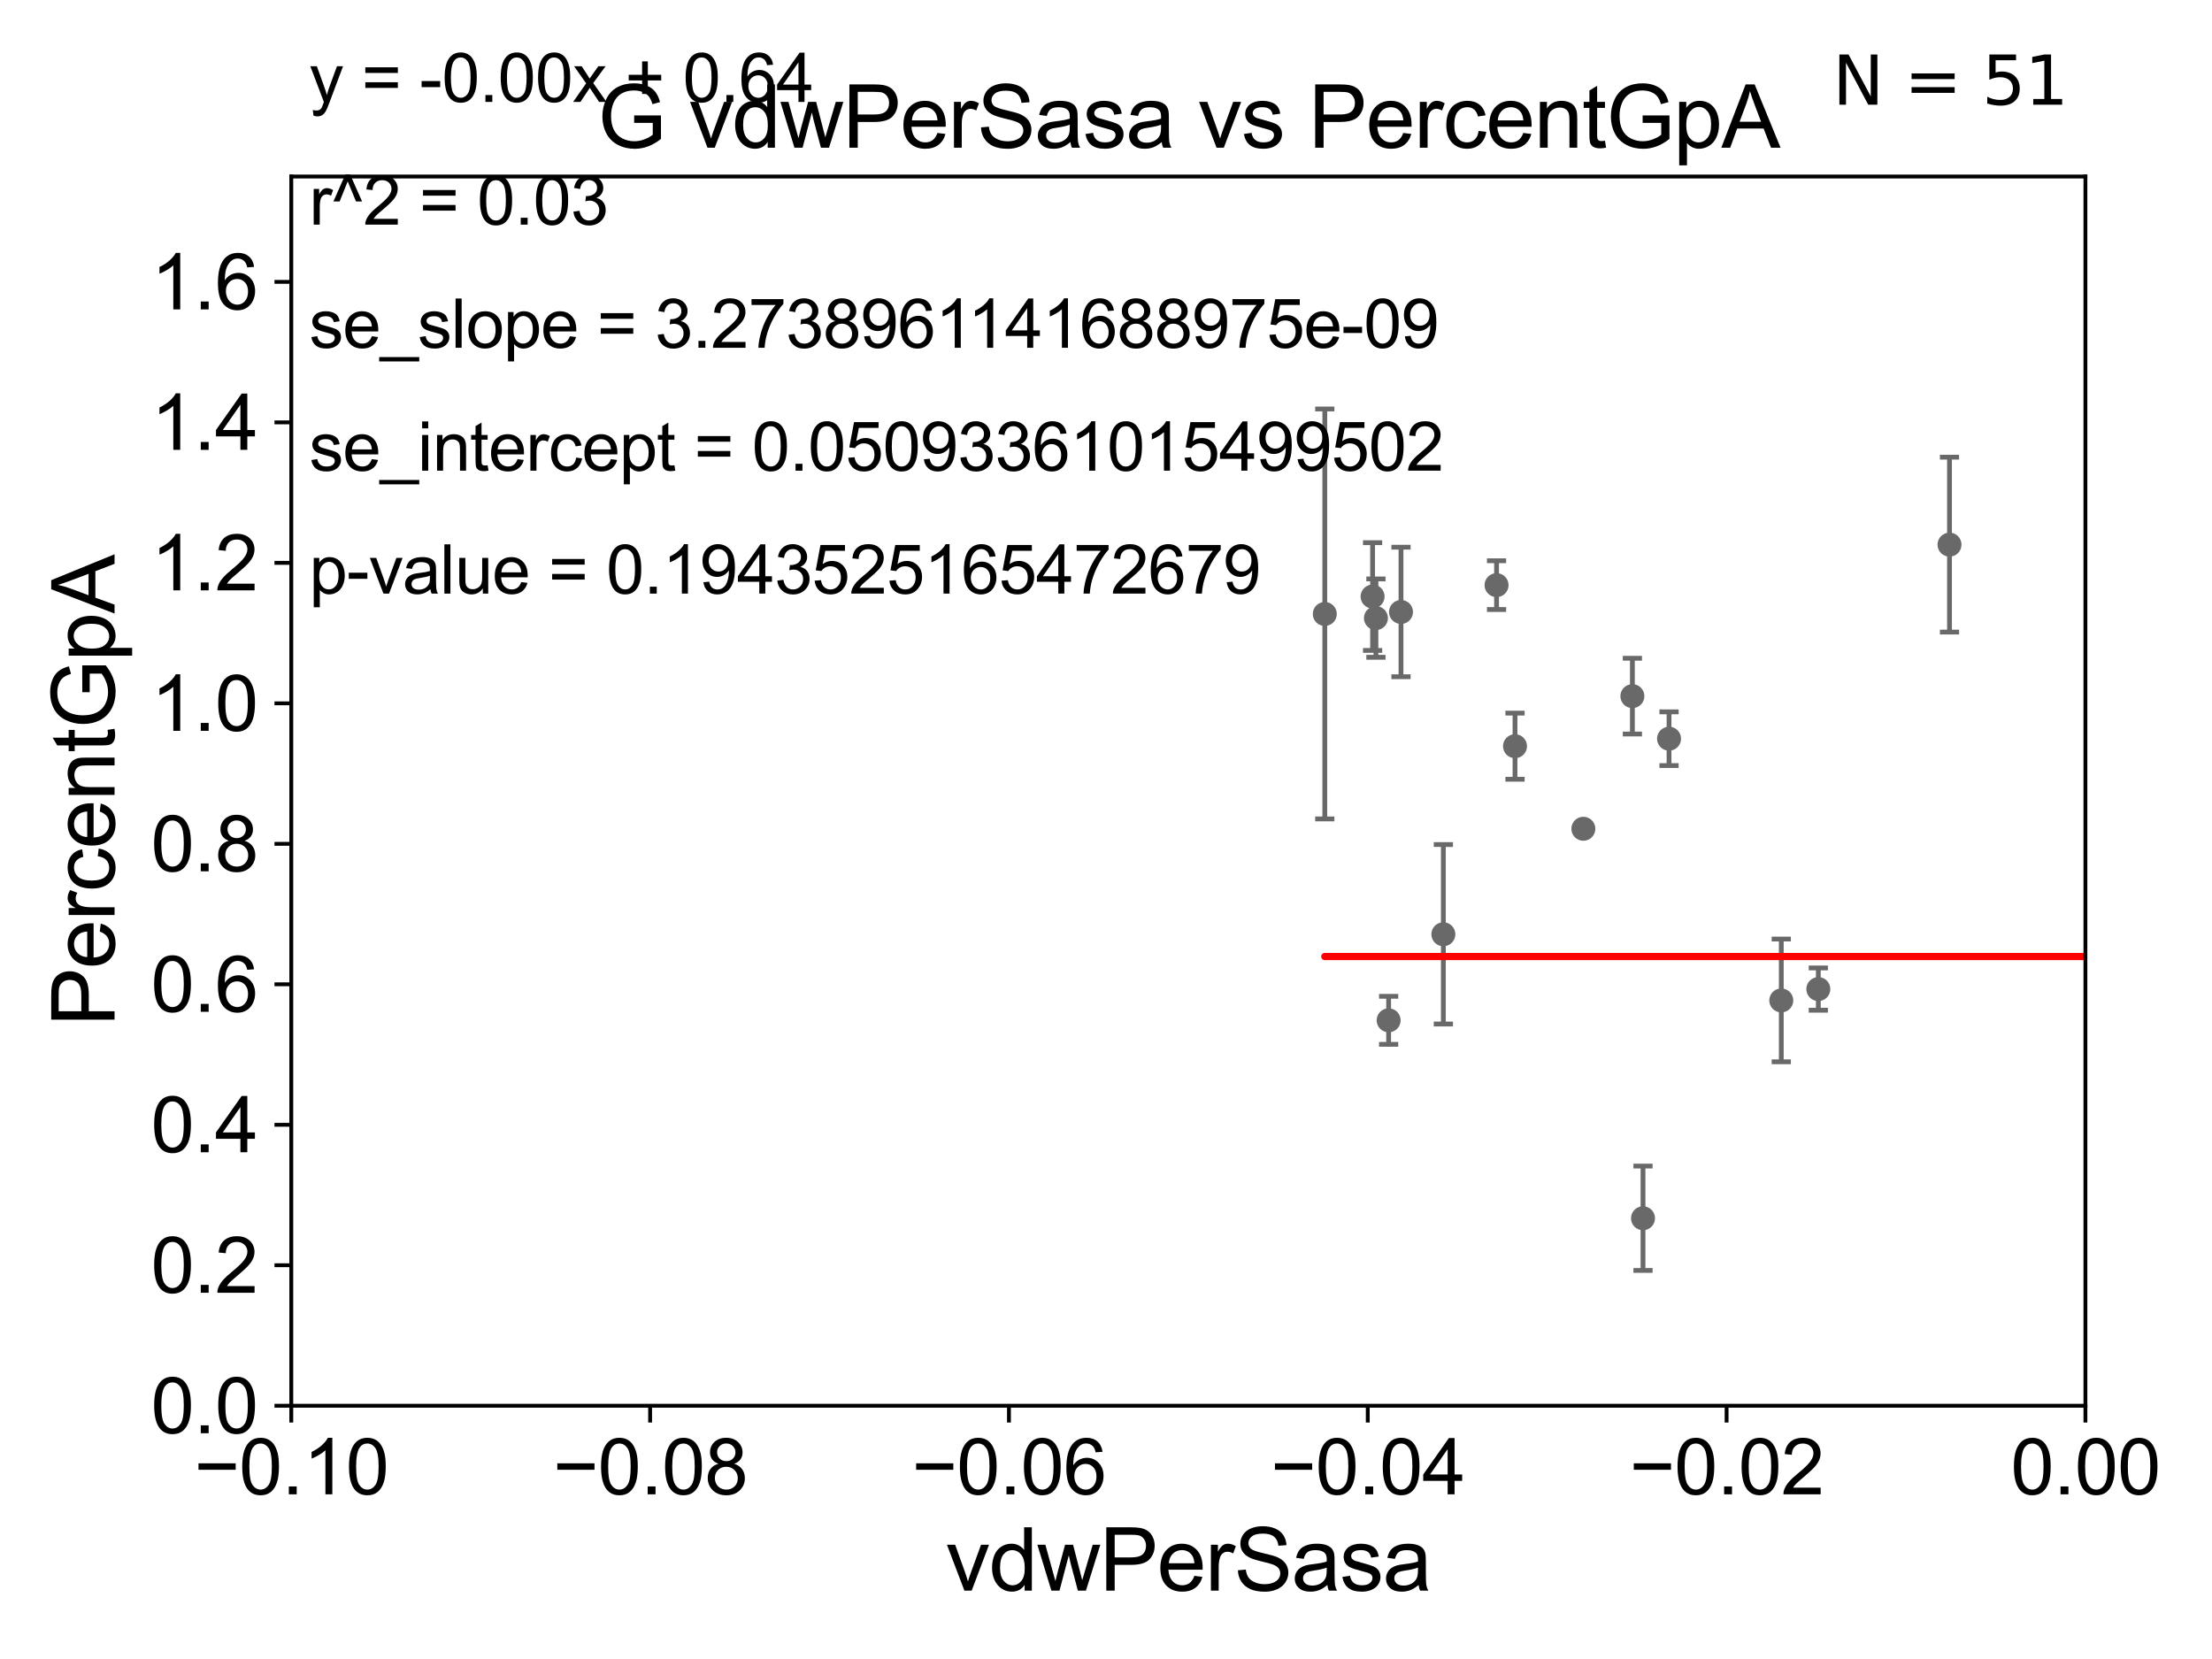 <?xml version="1.0" encoding="utf-8" standalone="no"?>
<!DOCTYPE svg PUBLIC "-//W3C//DTD SVG 1.1//EN"
  "http://www.w3.org/Graphics/SVG/1.1/DTD/svg11.dtd">
<svg xmlns:xlink="http://www.w3.org/1999/xlink" width="460.8pt" height="345.6pt" viewBox="0 0 460.8 345.6" xmlns="http://www.w3.org/2000/svg" version="1.1">
 <defs>
  <style type="text/css">*{stroke-linejoin: round; stroke-linecap: butt}</style>
 </defs>
 <g id="figure_1">
  <g id="patch_1">
   <path d="M 0 345.6 
L 460.8 345.6 
L 460.8 0 
L 0 0 
z
" style="fill: #ffffff"/>
  </g>
  <g id="axes_1">
   <g id="patch_2">
    <path d="M 60.68 292.84 
L 434.43 292.84 
L 434.43 36.775 
L 60.68 36.775 
z
" style="fill: #ffffff"/>
   </g>
   <g id="PathCollection_1">
    <defs>
     <path id="mdb8aad983a" d="M 0 1.118 
C 0.297 1.118 0.581 1 0.791 0.791 
C 1 0.581 1.118 0.297 1.118 0 
C 1.118 -0.297 1 -0.581 0.791 -0.791 
C 0.581 -1 0.297 -1.118 0 -1.118 
C -0.297 -1.118 -0.581 -1 -0.791 -0.791 
C -1 -0.581 -1.118 -0.297 -1.118 0 
C -1.118 0.297 -1 0.581 -0.791 0.791 
C -0.581 1 -0.297 1.118 0 1.118 
z
" style="stroke: #696969"/>
    </defs>
    <g clip-path="url(#pc92c84ec6f)">
     <use xlink:href="#mdb8aad983a" x="2450.241" y="160.814" style="fill: #696969; stroke: #696969"/>
     <use xlink:href="#mdb8aad983a" x="593.717" y="191.082" style="fill: #696969; stroke: #696969"/>
     <use xlink:href="#mdb8aad983a" x="554.219" y="258.495" style="fill: #696969; stroke: #696969"/>
     <use xlink:href="#mdb8aad983a" x="821.899" y="246.482" style="fill: #696969; stroke: #696969"/>
     <use xlink:href="#mdb8aad983a" x="623.373" y="264.219" style="fill: #696969; stroke: #696969"/>
     <use xlink:href="#mdb8aad983a" x="6394.505" y="255.418" style="fill: #696969; stroke: #696969"/>
     <use xlink:href="#mdb8aad983a" x="2381.705" y="267.466" style="fill: #696969; stroke: #696969"/>
     <use xlink:href="#mdb8aad983a" x="5973.367" y="258.335" style="fill: #696969; stroke: #696969"/>
     <use xlink:href="#mdb8aad983a" x="315.605" y="155.446" style="fill: #696969; stroke: #696969"/>
     <use xlink:href="#mdb8aad983a" x="639.474" y="270.034" style="fill: #696969; stroke: #696969"/>
     <use xlink:href="#mdb8aad983a" x="8390.07" y="264.146" style="fill: #696969; stroke: #696969"/>
     <use xlink:href="#mdb8aad983a" x="286.632" y="128.76" style="fill: #696969; stroke: #696969"/>
     <use xlink:href="#mdb8aad983a" x="378.79" y="206.043" style="fill: #696969; stroke: #696969"/>
     <use xlink:href="#mdb8aad983a" x="542.85" y="163.969" style="fill: #696969; stroke: #696969"/>
     <use xlink:href="#mdb8aad983a" x="342.269" y="253.784" style="fill: #696969; stroke: #696969"/>
     <use xlink:href="#mdb8aad983a" x="972.966" y="271.795" style="fill: #696969; stroke: #696969"/>
     <use xlink:href="#mdb8aad983a" x="33178.6" y="271.646" style="fill: #696969; stroke: #696969"/>
     <use xlink:href="#mdb8aad983a" x="33178.6" y="250.623" style="fill: #696969; stroke: #696969"/>
     <use xlink:href="#mdb8aad983a" x="1037.906" y="250.581" style="fill: #696969; stroke: #696969"/>
     <use xlink:href="#mdb8aad983a" x="859.873" y="239.809" style="fill: #696969; stroke: #696969"/>
     <use xlink:href="#mdb8aad983a" x="33178.6" y="239.809" style="fill: #696969; stroke: #696969"/>
     <use xlink:href="#mdb8aad983a" x="33178.6" y="186.22" style="fill: #696969; stroke: #696969"/>
     <use xlink:href="#mdb8aad983a" x="18799.736" y="180.884" style="fill: #696969; stroke: #696969"/>
     <use xlink:href="#mdb8aad983a" x="2559.594" y="243.637" style="fill: #696969; stroke: #696969"/>
     <use xlink:href="#mdb8aad983a" x="1493.476" y="143.356" style="fill: #696969; stroke: #696969"/>
     <use xlink:href="#mdb8aad983a" x="406.117" y="113.457" style="fill: #696969; stroke: #696969"/>
     <use xlink:href="#mdb8aad983a" x="488.113" y="150.001" style="fill: #696969; stroke: #696969"/>
     <use xlink:href="#mdb8aad983a" x="33178.6" y="150.025" style="fill: #696969; stroke: #696969"/>
     <use xlink:href="#mdb8aad983a" x="33178.6" y="170.965" style="fill: #696969; stroke: #696969"/>
     <use xlink:href="#mdb8aad983a" x="914.784" y="170.955" style="fill: #696969; stroke: #696969"/>
     <use xlink:href="#mdb8aad983a" x="371.073" y="208.407" style="fill: #696969; stroke: #696969"/>
     <use xlink:href="#mdb8aad983a" x="340.057" y="145.017" style="fill: #696969; stroke: #696969"/>
     <use xlink:href="#mdb8aad983a" x="21879.995" y="170.644" style="fill: #696969; stroke: #696969"/>
     <use xlink:href="#mdb8aad983a" x="289.279" y="212.55" style="fill: #696969; stroke: #696969"/>
     <use xlink:href="#mdb8aad983a" x="3380.517" y="132.439" style="fill: #696969; stroke: #696969"/>
     <use xlink:href="#mdb8aad983a" x="701.884" y="177.251" style="fill: #696969; stroke: #696969"/>
     <use xlink:href="#mdb8aad983a" x="1999.325" y="151.474" style="fill: #696969; stroke: #696969"/>
     <use xlink:href="#mdb8aad983a" x="329.841" y="172.647" style="fill: #696969; stroke: #696969"/>
     <use xlink:href="#mdb8aad983a" x="311.76" y="121.894" style="fill: #696969; stroke: #696969"/>
     <use xlink:href="#mdb8aad983a" x="33178.6" y="132.554" style="fill: #696969; stroke: #696969"/>
     <use xlink:href="#mdb8aad983a" x="33178.6" y="166.21" style="fill: #696969; stroke: #696969"/>
     <use xlink:href="#mdb8aad983a" x="9557.26" y="166.416" style="fill: #696969; stroke: #696969"/>
     <use xlink:href="#mdb8aad983a" x="347.691" y="153.884" style="fill: #696969; stroke: #696969"/>
     <use xlink:href="#mdb8aad983a" x="285.937" y="124.27" style="fill: #696969; stroke: #696969"/>
     <use xlink:href="#mdb8aad983a" x="275.978" y="127.898" style="fill: #696969; stroke: #696969"/>
     <use xlink:href="#mdb8aad983a" x="460.705" y="133.988" style="fill: #696969; stroke: #696969"/>
     <use xlink:href="#mdb8aad983a" x="300.678" y="194.625" style="fill: #696969; stroke: #696969"/>
     <use xlink:href="#mdb8aad983a" x="9239.172" y="188.992" style="fill: #696969; stroke: #696969"/>
     <use xlink:href="#mdb8aad983a" x="291.855" y="127.485" style="fill: #696969; stroke: #696969"/>
     <use xlink:href="#mdb8aad983a" x="11778.153" y="248.006" style="fill: #696969; stroke: #696969"/>
    </g>
   </g>
   <g id="matplotlib.axis_1">
    <g id="xtick_1">
     <g id="line2d_1">
      <defs>
       <path id="m559695722c" d="M 0 0 
L 0 3.5 
" style="stroke: #000000; stroke-width: 0.8"/>
      </defs>
      <g>
       <use xlink:href="#m559695722c" x="60.68" y="292.84" style="stroke: #000000; stroke-width: 0.8"/>
      </g>
     </g>
     <g id="text_1">
      <!-- −0.10 -->
      <g transform="translate(40.439 311.293)scale(0.16 -0.16)">
       <defs>
        <path id="ArialMT-2212" d="M 3381 1997 
L 356 1997 
L 356 2522 
L 3381 2522 
L 3381 1997 
z
" transform="scale(0.016)"/>
        <path id="ArialMT-30" d="M 266 2259 
Q 266 3072 433 3567 
Q 600 4063 929 4331 
Q 1259 4600 1759 4600 
Q 2128 4600 2406 4451 
Q 2684 4303 2865 4023 
Q 3047 3744 3150 3342 
Q 3253 2941 3253 2259 
Q 3253 1453 3087 958 
Q 2922 463 2592 192 
Q 2263 -78 1759 -78 
Q 1097 -78 719 397 
Q 266 969 266 2259 
z
M 844 2259 
Q 844 1131 1108 757 
Q 1372 384 1759 384 
Q 2147 384 2411 759 
Q 2675 1134 2675 2259 
Q 2675 3391 2411 3762 
Q 2147 4134 1753 4134 
Q 1366 4134 1134 3806 
Q 844 3388 844 2259 
z
" transform="scale(0.016)"/>
        <path id="ArialMT-2e" d="M 581 0 
L 581 641 
L 1222 641 
L 1222 0 
L 581 0 
z
" transform="scale(0.016)"/>
        <path id="ArialMT-31" d="M 2384 0 
L 1822 0 
L 1822 3584 
Q 1619 3391 1289 3197 
Q 959 3003 697 2906 
L 697 3450 
Q 1169 3672 1522 3987 
Q 1875 4303 2022 4600 
L 2384 4600 
L 2384 0 
z
" transform="scale(0.016)"/>
       </defs>
       <use xlink:href="#ArialMT-2212"/>
       <use xlink:href="#ArialMT-30" x="58.398"/>
       <use xlink:href="#ArialMT-2e" x="114.014"/>
       <use xlink:href="#ArialMT-31" x="141.797"/>
       <use xlink:href="#ArialMT-30" x="197.412"/>
      </g>
     </g>
    </g>
    <g id="xtick_2">
     <g id="line2d_2">
      <g>
       <use xlink:href="#m559695722c" x="135.43" y="292.84" style="stroke: #000000; stroke-width: 0.8"/>
      </g>
     </g>
     <g id="text_2">
      <!-- −0.08 -->
      <g transform="translate(115.189 311.293)scale(0.16 -0.16)">
       <defs>
        <path id="ArialMT-38" d="M 1131 2484 
Q 781 2613 612 2850 
Q 444 3088 444 3419 
Q 444 3919 803 4259 
Q 1163 4600 1759 4600 
Q 2359 4600 2725 4251 
Q 3091 3903 3091 3403 
Q 3091 3084 2923 2848 
Q 2756 2613 2416 2484 
Q 2838 2347 3058 2040 
Q 3278 1734 3278 1309 
Q 3278 722 2862 322 
Q 2447 -78 1769 -78 
Q 1091 -78 675 323 
Q 259 725 259 1325 
Q 259 1772 486 2073 
Q 713 2375 1131 2484 
z
M 1019 3438 
Q 1019 3113 1228 2906 
Q 1438 2700 1772 2700 
Q 2097 2700 2305 2904 
Q 2513 3109 2513 3406 
Q 2513 3716 2298 3927 
Q 2084 4138 1766 4138 
Q 1444 4138 1231 3931 
Q 1019 3725 1019 3438 
z
M 838 1322 
Q 838 1081 952 856 
Q 1066 631 1291 507 
Q 1516 384 1775 384 
Q 2178 384 2440 643 
Q 2703 903 2703 1303 
Q 2703 1709 2433 1975 
Q 2163 2241 1756 2241 
Q 1359 2241 1098 1978 
Q 838 1716 838 1322 
z
" transform="scale(0.016)"/>
       </defs>
       <use xlink:href="#ArialMT-2212"/>
       <use xlink:href="#ArialMT-30" x="58.398"/>
       <use xlink:href="#ArialMT-2e" x="114.014"/>
       <use xlink:href="#ArialMT-30" x="141.797"/>
       <use xlink:href="#ArialMT-38" x="197.412"/>
      </g>
     </g>
    </g>
    <g id="xtick_3">
     <g id="line2d_3">
      <g>
       <use xlink:href="#m559695722c" x="210.18" y="292.84" style="stroke: #000000; stroke-width: 0.8"/>
      </g>
     </g>
     <g id="text_3">
      <!-- −0.06 -->
      <g transform="translate(189.939 311.293)scale(0.16 -0.16)">
       <defs>
        <path id="ArialMT-36" d="M 3184 3459 
L 2625 3416 
Q 2550 3747 2413 3897 
Q 2184 4138 1850 4138 
Q 1581 4138 1378 3988 
Q 1113 3794 959 3422 
Q 806 3050 800 2363 
Q 1003 2672 1297 2822 
Q 1591 2972 1913 2972 
Q 2475 2972 2870 2558 
Q 3266 2144 3266 1488 
Q 3266 1056 3080 686 
Q 2894 316 2569 119 
Q 2244 -78 1831 -78 
Q 1128 -78 684 439 
Q 241 956 241 2144 
Q 241 3472 731 4075 
Q 1159 4600 1884 4600 
Q 2425 4600 2770 4297 
Q 3116 3994 3184 3459 
z
M 888 1484 
Q 888 1194 1011 928 
Q 1134 663 1356 523 
Q 1578 384 1822 384 
Q 2178 384 2434 671 
Q 2691 959 2691 1453 
Q 2691 1928 2437 2201 
Q 2184 2475 1800 2475 
Q 1419 2475 1153 2201 
Q 888 1928 888 1484 
z
" transform="scale(0.016)"/>
       </defs>
       <use xlink:href="#ArialMT-2212"/>
       <use xlink:href="#ArialMT-30" x="58.398"/>
       <use xlink:href="#ArialMT-2e" x="114.014"/>
       <use xlink:href="#ArialMT-30" x="141.797"/>
       <use xlink:href="#ArialMT-36" x="197.412"/>
      </g>
     </g>
    </g>
    <g id="xtick_4">
     <g id="line2d_4">
      <g>
       <use xlink:href="#m559695722c" x="284.93" y="292.84" style="stroke: #000000; stroke-width: 0.8"/>
      </g>
     </g>
     <g id="text_4">
      <!-- −0.04 -->
      <g transform="translate(264.689 311.293)scale(0.16 -0.16)">
       <defs>
        <path id="ArialMT-34" d="M 2069 0 
L 2069 1097 
L 81 1097 
L 81 1613 
L 2172 4581 
L 2631 4581 
L 2631 1613 
L 3250 1613 
L 3250 1097 
L 2631 1097 
L 2631 0 
L 2069 0 
z
M 2069 1613 
L 2069 3678 
L 634 1613 
L 2069 1613 
z
" transform="scale(0.016)"/>
       </defs>
       <use xlink:href="#ArialMT-2212"/>
       <use xlink:href="#ArialMT-30" x="58.398"/>
       <use xlink:href="#ArialMT-2e" x="114.014"/>
       <use xlink:href="#ArialMT-30" x="141.797"/>
       <use xlink:href="#ArialMT-34" x="197.412"/>
      </g>
     </g>
    </g>
    <g id="xtick_5">
     <g id="line2d_5">
      <g>
       <use xlink:href="#m559695722c" x="359.68" y="292.84" style="stroke: #000000; stroke-width: 0.8"/>
      </g>
     </g>
     <g id="text_5">
      <!-- −0.02 -->
      <g transform="translate(339.439 311.293)scale(0.16 -0.16)">
       <defs>
        <path id="ArialMT-32" d="M 3222 541 
L 3222 0 
L 194 0 
Q 188 203 259 391 
Q 375 700 629 1000 
Q 884 1300 1366 1694 
Q 2113 2306 2375 2664 
Q 2638 3022 2638 3341 
Q 2638 3675 2398 3904 
Q 2159 4134 1775 4134 
Q 1369 4134 1125 3890 
Q 881 3647 878 3216 
L 300 3275 
Q 359 3922 746 4261 
Q 1134 4600 1788 4600 
Q 2447 4600 2831 4234 
Q 3216 3869 3216 3328 
Q 3216 3053 3103 2787 
Q 2991 2522 2730 2228 
Q 2469 1934 1863 1422 
Q 1356 997 1212 845 
Q 1069 694 975 541 
L 3222 541 
z
" transform="scale(0.016)"/>
       </defs>
       <use xlink:href="#ArialMT-2212"/>
       <use xlink:href="#ArialMT-30" x="58.398"/>
       <use xlink:href="#ArialMT-2e" x="114.014"/>
       <use xlink:href="#ArialMT-30" x="141.797"/>
       <use xlink:href="#ArialMT-32" x="197.412"/>
      </g>
     </g>
    </g>
    <g id="xtick_6">
     <g id="line2d_6">
      <g>
       <use xlink:href="#m559695722c" x="434.43" y="292.84" style="stroke: #000000; stroke-width: 0.8"/>
      </g>
     </g>
     <g id="text_6">
      <!-- 0.00 -->
      <g transform="translate(418.861 311.293)scale(0.16 -0.16)">
       <use xlink:href="#ArialMT-30"/>
       <use xlink:href="#ArialMT-2e" x="55.615"/>
       <use xlink:href="#ArialMT-30" x="83.398"/>
       <use xlink:href="#ArialMT-30" x="139.014"/>
      </g>
     </g>
    </g>
    <g id="text_7">
     <!-- vdwPerSasa -->
     <g transform="translate(197.033 331.357)scale(0.18 -0.18)">
      <defs>
       <path id="ArialMT-76" d="M 1344 0 
L 81 3319 
L 675 3319 
L 1388 1331 
Q 1503 1009 1600 663 
Q 1675 925 1809 1294 
L 2547 3319 
L 3125 3319 
L 1869 0 
L 1344 0 
z
" transform="scale(0.016)"/>
       <path id="ArialMT-64" d="M 2575 0 
L 2575 419 
Q 2259 -75 1647 -75 
Q 1250 -75 917 144 
Q 584 363 401 755 
Q 219 1147 219 1656 
Q 219 2153 384 2558 
Q 550 2963 881 3178 
Q 1213 3394 1622 3394 
Q 1922 3394 2156 3267 
Q 2391 3141 2538 2938 
L 2538 4581 
L 3097 4581 
L 3097 0 
L 2575 0 
z
M 797 1656 
Q 797 1019 1065 703 
Q 1334 388 1700 388 
Q 2069 388 2326 689 
Q 2584 991 2584 1609 
Q 2584 2291 2321 2609 
Q 2059 2928 1675 2928 
Q 1300 2928 1048 2622 
Q 797 2316 797 1656 
z
" transform="scale(0.016)"/>
       <path id="ArialMT-77" d="M 1034 0 
L 19 3319 
L 600 3319 
L 1128 1403 
L 1325 691 
Q 1338 744 1497 1375 
L 2025 3319 
L 2603 3319 
L 3100 1394 
L 3266 759 
L 3456 1400 
L 4025 3319 
L 4572 3319 
L 3534 0 
L 2950 0 
L 2422 1988 
L 2294 2553 
L 1622 0 
L 1034 0 
z
" transform="scale(0.016)"/>
       <path id="ArialMT-50" d="M 494 0 
L 494 4581 
L 2222 4581 
Q 2678 4581 2919 4538 
Q 3256 4481 3484 4323 
Q 3713 4166 3852 3881 
Q 3991 3597 3991 3256 
Q 3991 2672 3619 2267 
Q 3247 1863 2275 1863 
L 1100 1863 
L 1100 0 
L 494 0 
z
M 1100 2403 
L 2284 2403 
Q 2872 2403 3119 2622 
Q 3366 2841 3366 3238 
Q 3366 3525 3220 3729 
Q 3075 3934 2838 4000 
Q 2684 4041 2272 4041 
L 1100 4041 
L 1100 2403 
z
" transform="scale(0.016)"/>
       <path id="ArialMT-65" d="M 2694 1069 
L 3275 997 
Q 3138 488 2766 206 
Q 2394 -75 1816 -75 
Q 1088 -75 661 373 
Q 234 822 234 1631 
Q 234 2469 665 2931 
Q 1097 3394 1784 3394 
Q 2450 3394 2872 2941 
Q 3294 2488 3294 1666 
Q 3294 1616 3291 1516 
L 816 1516 
Q 847 969 1125 678 
Q 1403 388 1819 388 
Q 2128 388 2347 550 
Q 2566 713 2694 1069 
z
M 847 1978 
L 2700 1978 
Q 2663 2397 2488 2606 
Q 2219 2931 1791 2931 
Q 1403 2931 1139 2672 
Q 875 2413 847 1978 
z
" transform="scale(0.016)"/>
       <path id="ArialMT-72" d="M 416 0 
L 416 3319 
L 922 3319 
L 922 2816 
Q 1116 3169 1280 3281 
Q 1444 3394 1641 3394 
Q 1925 3394 2219 3213 
L 2025 2691 
Q 1819 2813 1613 2813 
Q 1428 2813 1281 2702 
Q 1134 2591 1072 2394 
Q 978 2094 978 1738 
L 978 0 
L 416 0 
z
" transform="scale(0.016)"/>
       <path id="ArialMT-53" d="M 288 1472 
L 859 1522 
Q 900 1178 1048 958 
Q 1197 738 1509 602 
Q 1822 466 2213 466 
Q 2559 466 2825 569 
Q 3091 672 3220 851 
Q 3350 1031 3350 1244 
Q 3350 1459 3225 1620 
Q 3100 1781 2813 1891 
Q 2628 1963 1997 2114 
Q 1366 2266 1113 2400 
Q 784 2572 623 2826 
Q 463 3081 463 3397 
Q 463 3744 659 4045 
Q 856 4347 1234 4503 
Q 1613 4659 2075 4659 
Q 2584 4659 2973 4495 
Q 3363 4331 3572 4012 
Q 3781 3694 3797 3291 
L 3216 3247 
Q 3169 3681 2898 3903 
Q 2628 4125 2100 4125 
Q 1550 4125 1298 3923 
Q 1047 3722 1047 3438 
Q 1047 3191 1225 3031 
Q 1400 2872 2139 2705 
Q 2878 2538 3153 2413 
Q 3553 2228 3743 1945 
Q 3934 1663 3934 1294 
Q 3934 928 3725 604 
Q 3516 281 3123 101 
Q 2731 -78 2241 -78 
Q 1619 -78 1198 103 
Q 778 284 539 648 
Q 300 1013 288 1472 
z
" transform="scale(0.016)"/>
       <path id="ArialMT-61" d="M 2588 409 
Q 2275 144 1986 34 
Q 1697 -75 1366 -75 
Q 819 -75 525 192 
Q 231 459 231 875 
Q 231 1119 342 1320 
Q 453 1522 633 1644 
Q 813 1766 1038 1828 
Q 1203 1872 1538 1913 
Q 2219 1994 2541 2106 
Q 2544 2222 2544 2253 
Q 2544 2597 2384 2738 
Q 2169 2928 1744 2928 
Q 1347 2928 1158 2789 
Q 969 2650 878 2297 
L 328 2372 
Q 403 2725 575 2942 
Q 747 3159 1072 3276 
Q 1397 3394 1825 3394 
Q 2250 3394 2515 3294 
Q 2781 3194 2906 3042 
Q 3031 2891 3081 2659 
Q 3109 2516 3109 2141 
L 3109 1391 
Q 3109 606 3145 398 
Q 3181 191 3288 0 
L 2700 0 
Q 2613 175 2588 409 
z
M 2541 1666 
Q 2234 1541 1622 1453 
Q 1275 1403 1131 1340 
Q 988 1278 909 1158 
Q 831 1038 831 891 
Q 831 666 1001 516 
Q 1172 366 1500 366 
Q 1825 366 2078 508 
Q 2331 650 2450 897 
Q 2541 1088 2541 1459 
L 2541 1666 
z
" transform="scale(0.016)"/>
       <path id="ArialMT-73" d="M 197 991 
L 753 1078 
Q 800 744 1014 566 
Q 1228 388 1613 388 
Q 2000 388 2187 545 
Q 2375 703 2375 916 
Q 2375 1106 2209 1216 
Q 2094 1291 1634 1406 
Q 1016 1563 777 1677 
Q 538 1791 414 1992 
Q 291 2194 291 2438 
Q 291 2659 392 2848 
Q 494 3038 669 3163 
Q 800 3259 1026 3326 
Q 1253 3394 1513 3394 
Q 1903 3394 2198 3281 
Q 2494 3169 2634 2976 
Q 2775 2784 2828 2463 
L 2278 2388 
Q 2241 2644 2061 2787 
Q 1881 2931 1553 2931 
Q 1166 2931 1000 2803 
Q 834 2675 834 2503 
Q 834 2394 903 2306 
Q 972 2216 1119 2156 
Q 1203 2125 1616 2013 
Q 2213 1853 2448 1751 
Q 2684 1650 2818 1456 
Q 2953 1263 2953 975 
Q 2953 694 2789 445 
Q 2625 197 2315 61 
Q 2006 -75 1616 -75 
Q 969 -75 630 194 
Q 291 463 197 991 
z
" transform="scale(0.016)"/>
      </defs>
      <use xlink:href="#ArialMT-76"/>
      <use xlink:href="#ArialMT-64" x="50"/>
      <use xlink:href="#ArialMT-77" x="105.615"/>
      <use xlink:href="#ArialMT-50" x="177.832"/>
      <use xlink:href="#ArialMT-65" x="244.531"/>
      <use xlink:href="#ArialMT-72" x="300.146"/>
      <use xlink:href="#ArialMT-53" x="333.447"/>
      <use xlink:href="#ArialMT-61" x="400.146"/>
      <use xlink:href="#ArialMT-73" x="455.762"/>
      <use xlink:href="#ArialMT-61" x="505.762"/>
     </g>
    </g>
   </g>
   <g id="matplotlib.axis_2">
    <g id="ytick_1">
     <g id="line2d_7">
      <defs>
       <path id="mc6862b8ddb" d="M 0 0 
L -3.5 0 
" style="stroke: #000000; stroke-width: 0.8"/>
      </defs>
      <g>
       <use xlink:href="#mc6862b8ddb" x="60.68" y="292.84" style="stroke: #000000; stroke-width: 0.8"/>
      </g>
     </g>
     <g id="text_8">
      <!-- 0.0 -->
      <g transform="translate(31.44 298.566)scale(0.16 -0.16)">
       <use xlink:href="#ArialMT-30"/>
       <use xlink:href="#ArialMT-2e" x="55.615"/>
       <use xlink:href="#ArialMT-30" x="83.398"/>
      </g>
     </g>
    </g>
    <g id="ytick_2">
     <g id="line2d_8">
      <g>
       <use xlink:href="#mc6862b8ddb" x="60.68" y="263.575" style="stroke: #000000; stroke-width: 0.8"/>
      </g>
     </g>
     <g id="text_9">
      <!-- 0.2 -->
      <g transform="translate(31.44 269.302)scale(0.16 -0.16)">
       <use xlink:href="#ArialMT-30"/>
       <use xlink:href="#ArialMT-2e" x="55.615"/>
       <use xlink:href="#ArialMT-32" x="83.398"/>
      </g>
     </g>
    </g>
    <g id="ytick_3">
     <g id="line2d_9">
      <g>
       <use xlink:href="#mc6862b8ddb" x="60.68" y="234.311" style="stroke: #000000; stroke-width: 0.8"/>
      </g>
     </g>
     <g id="text_10">
      <!-- 0.4 -->
      <g transform="translate(31.44 240.037)scale(0.16 -0.16)">
       <use xlink:href="#ArialMT-30"/>
       <use xlink:href="#ArialMT-2e" x="55.615"/>
       <use xlink:href="#ArialMT-34" x="83.398"/>
      </g>
     </g>
    </g>
    <g id="ytick_4">
     <g id="line2d_10">
      <g>
       <use xlink:href="#mc6862b8ddb" x="60.68" y="205.046" style="stroke: #000000; stroke-width: 0.8"/>
      </g>
     </g>
     <g id="text_11">
      <!-- 0.6 -->
      <g transform="translate(31.44 210.772)scale(0.16 -0.16)">
       <use xlink:href="#ArialMT-30"/>
       <use xlink:href="#ArialMT-2e" x="55.615"/>
       <use xlink:href="#ArialMT-36" x="83.398"/>
      </g>
     </g>
    </g>
    <g id="ytick_5">
     <g id="line2d_11">
      <g>
       <use xlink:href="#mc6862b8ddb" x="60.68" y="175.782" style="stroke: #000000; stroke-width: 0.8"/>
      </g>
     </g>
     <g id="text_12">
      <!-- 0.8 -->
      <g transform="translate(31.44 181.508)scale(0.16 -0.16)">
       <use xlink:href="#ArialMT-30"/>
       <use xlink:href="#ArialMT-2e" x="55.615"/>
       <use xlink:href="#ArialMT-38" x="83.398"/>
      </g>
     </g>
    </g>
    <g id="ytick_6">
     <g id="line2d_12">
      <g>
       <use xlink:href="#mc6862b8ddb" x="60.68" y="146.517" style="stroke: #000000; stroke-width: 0.8"/>
      </g>
     </g>
     <g id="text_13">
      <!-- 1.0 -->
      <g transform="translate(31.44 152.243)scale(0.16 -0.16)">
       <use xlink:href="#ArialMT-31"/>
       <use xlink:href="#ArialMT-2e" x="55.615"/>
       <use xlink:href="#ArialMT-30" x="83.398"/>
      </g>
     </g>
    </g>
    <g id="ytick_7">
     <g id="line2d_13">
      <g>
       <use xlink:href="#mc6862b8ddb" x="60.68" y="117.252" style="stroke: #000000; stroke-width: 0.8"/>
      </g>
     </g>
     <g id="text_14">
      <!-- 1.2 -->
      <g transform="translate(31.44 122.979)scale(0.16 -0.16)">
       <use xlink:href="#ArialMT-31"/>
       <use xlink:href="#ArialMT-2e" x="55.615"/>
       <use xlink:href="#ArialMT-32" x="83.398"/>
      </g>
     </g>
    </g>
    <g id="ytick_8">
     <g id="line2d_14">
      <g>
       <use xlink:href="#mc6862b8ddb" x="60.68" y="87.988" style="stroke: #000000; stroke-width: 0.8"/>
      </g>
     </g>
     <g id="text_15">
      <!-- 1.4 -->
      <g transform="translate(31.44 93.714)scale(0.16 -0.16)">
       <use xlink:href="#ArialMT-31"/>
       <use xlink:href="#ArialMT-2e" x="55.615"/>
       <use xlink:href="#ArialMT-34" x="83.398"/>
      </g>
     </g>
    </g>
    <g id="ytick_9">
     <g id="line2d_15">
      <g>
       <use xlink:href="#mc6862b8ddb" x="60.68" y="58.723" style="stroke: #000000; stroke-width: 0.8"/>
      </g>
     </g>
     <g id="text_16">
      <!-- 1.6 -->
      <g transform="translate(31.44 64.45)scale(0.16 -0.16)">
       <use xlink:href="#ArialMT-31"/>
       <use xlink:href="#ArialMT-2e" x="55.615"/>
       <use xlink:href="#ArialMT-36" x="83.398"/>
      </g>
     </g>
    </g>
    <g id="text_17">
     <!-- PercentGpA -->
     <g transform="translate(23.863 213.831)rotate(-90)scale(0.18 -0.18)">
      <defs>
       <path id="ArialMT-63" d="M 2588 1216 
L 3141 1144 
Q 3050 572 2676 248 
Q 2303 -75 1759 -75 
Q 1078 -75 664 370 
Q 250 816 250 1647 
Q 250 2184 428 2587 
Q 606 2991 970 3192 
Q 1334 3394 1763 3394 
Q 2303 3394 2647 3120 
Q 2991 2847 3088 2344 
L 2541 2259 
Q 2463 2594 2264 2762 
Q 2066 2931 1784 2931 
Q 1359 2931 1093 2626 
Q 828 2322 828 1663 
Q 828 994 1084 691 
Q 1341 388 1753 388 
Q 2084 388 2306 591 
Q 2528 794 2588 1216 
z
" transform="scale(0.016)"/>
       <path id="ArialMT-6e" d="M 422 0 
L 422 3319 
L 928 3319 
L 928 2847 
Q 1294 3394 1984 3394 
Q 2284 3394 2536 3286 
Q 2788 3178 2913 3003 
Q 3038 2828 3088 2588 
Q 3119 2431 3119 2041 
L 3119 0 
L 2556 0 
L 2556 2019 
Q 2556 2363 2490 2533 
Q 2425 2703 2258 2804 
Q 2091 2906 1866 2906 
Q 1506 2906 1245 2678 
Q 984 2450 984 1813 
L 984 0 
L 422 0 
z
" transform="scale(0.016)"/>
       <path id="ArialMT-74" d="M 1650 503 
L 1731 6 
Q 1494 -44 1306 -44 
Q 1000 -44 831 53 
Q 663 150 594 308 
Q 525 466 525 972 
L 525 2881 
L 113 2881 
L 113 3319 
L 525 3319 
L 525 4141 
L 1084 4478 
L 1084 3319 
L 1650 3319 
L 1650 2881 
L 1084 2881 
L 1084 941 
Q 1084 700 1114 631 
Q 1144 563 1211 522 
Q 1278 481 1403 481 
Q 1497 481 1650 503 
z
" transform="scale(0.016)"/>
       <path id="ArialMT-47" d="M 2638 1797 
L 2638 2334 
L 4578 2338 
L 4578 638 
Q 4131 281 3656 101 
Q 3181 -78 2681 -78 
Q 2006 -78 1454 211 
Q 903 500 622 1047 
Q 341 1594 341 2269 
Q 341 2938 620 3517 
Q 900 4097 1425 4378 
Q 1950 4659 2634 4659 
Q 3131 4659 3532 4498 
Q 3934 4338 4162 4050 
Q 4391 3763 4509 3300 
L 3963 3150 
Q 3859 3500 3706 3700 
Q 3553 3900 3268 4020 
Q 2984 4141 2638 4141 
Q 2222 4141 1919 4014 
Q 1616 3888 1430 3681 
Q 1244 3475 1141 3228 
Q 966 2803 966 2306 
Q 966 1694 1177 1281 
Q 1388 869 1791 669 
Q 2194 469 2647 469 
Q 3041 469 3416 620 
Q 3791 772 3984 944 
L 3984 1797 
L 2638 1797 
z
" transform="scale(0.016)"/>
       <path id="ArialMT-70" d="M 422 -1272 
L 422 3319 
L 934 3319 
L 934 2888 
Q 1116 3141 1344 3267 
Q 1572 3394 1897 3394 
Q 2322 3394 2647 3175 
Q 2972 2956 3137 2557 
Q 3303 2159 3303 1684 
Q 3303 1175 3120 767 
Q 2938 359 2589 142 
Q 2241 -75 1856 -75 
Q 1575 -75 1351 44 
Q 1128 163 984 344 
L 984 -1272 
L 422 -1272 
z
M 931 1641 
Q 931 1000 1190 694 
Q 1450 388 1819 388 
Q 2194 388 2461 705 
Q 2728 1022 2728 1688 
Q 2728 2322 2467 2637 
Q 2206 2953 1844 2953 
Q 1484 2953 1207 2617 
Q 931 2281 931 1641 
z
" transform="scale(0.016)"/>
       <path id="ArialMT-41" d="M -9 0 
L 1750 4581 
L 2403 4581 
L 4278 0 
L 3588 0 
L 3053 1388 
L 1138 1388 
L 634 0 
L -9 0 
z
M 1313 1881 
L 2866 1881 
L 2388 3150 
Q 2169 3728 2063 4100 
Q 1975 3659 1816 3225 
L 1313 1881 
z
" transform="scale(0.016)"/>
      </defs>
      <use xlink:href="#ArialMT-50"/>
      <use xlink:href="#ArialMT-65" x="66.699"/>
      <use xlink:href="#ArialMT-72" x="122.314"/>
      <use xlink:href="#ArialMT-63" x="155.615"/>
      <use xlink:href="#ArialMT-65" x="205.615"/>
      <use xlink:href="#ArialMT-6e" x="261.23"/>
      <use xlink:href="#ArialMT-74" x="316.846"/>
      <use xlink:href="#ArialMT-47" x="344.629"/>
      <use xlink:href="#ArialMT-70" x="422.412"/>
      <use xlink:href="#ArialMT-41" x="478.027"/>
     </g>
    </g>
   </g>
   <g id="LineCollection_1">
    <path clip-path="url(#pc92c84ec6f)" style="fill: none; stroke: #696969"/>
    <path clip-path="url(#pc92c84ec6f)" style="fill: none; stroke: #696969"/>
    <path clip-path="url(#pc92c84ec6f)" style="fill: none; stroke: #696969"/>
    <path clip-path="url(#pc92c84ec6f)" style="fill: none; stroke: #696969"/>
    <path clip-path="url(#pc92c84ec6f)" style="fill: none; stroke: #696969"/>
    <path clip-path="url(#pc92c84ec6f)" style="fill: none; stroke: #696969"/>
    <path clip-path="url(#pc92c84ec6f)" style="fill: none; stroke: #696969"/>
    <path clip-path="url(#pc92c84ec6f)" style="fill: none; stroke: #696969"/>
    <path d="M 315.605 162.332 
L 315.605 148.56 
" clip-path="url(#pc92c84ec6f)" style="fill: none; stroke: #696969"/>
    <path clip-path="url(#pc92c84ec6f)" style="fill: none; stroke: #696969"/>
    <path clip-path="url(#pc92c84ec6f)" style="fill: none; stroke: #696969"/>
    <path d="M 286.632 136.924 
L 286.632 120.597 
" clip-path="url(#pc92c84ec6f)" style="fill: none; stroke: #696969"/>
    <path d="M 378.79 210.445 
L 378.79 201.642 
" clip-path="url(#pc92c84ec6f)" style="fill: none; stroke: #696969"/>
    <path clip-path="url(#pc92c84ec6f)" style="fill: none; stroke: #696969"/>
    <path d="M 342.269 264.653 
L 342.269 242.914 
" clip-path="url(#pc92c84ec6f)" style="fill: none; stroke: #696969"/>
    <path clip-path="url(#pc92c84ec6f)" style="fill: none; stroke: #696969"/>
    <path clip-path="url(#pc92c84ec6f)" style="fill: none; stroke: #696969"/>
    <path clip-path="url(#pc92c84ec6f)" style="fill: none; stroke: #696969"/>
    <path clip-path="url(#pc92c84ec6f)" style="fill: none; stroke: #696969"/>
    <path clip-path="url(#pc92c84ec6f)" style="fill: none; stroke: #696969"/>
    <path clip-path="url(#pc92c84ec6f)" style="fill: none; stroke: #696969"/>
    <path clip-path="url(#pc92c84ec6f)" style="fill: none; stroke: #696969"/>
    <path clip-path="url(#pc92c84ec6f)" style="fill: none; stroke: #696969"/>
    <path clip-path="url(#pc92c84ec6f)" style="fill: none; stroke: #696969"/>
    <path clip-path="url(#pc92c84ec6f)" style="fill: none; stroke: #696969"/>
    <path clip-path="url(#pc92c84ec6f)" style="fill: none; stroke: #696969"/>
    <path clip-path="url(#pc92c84ec6f)" style="fill: none; stroke: #696969"/>
    <path clip-path="url(#pc92c84ec6f)" style="fill: none; stroke: #696969"/>
    <path d="M 406.117 131.674 
L 406.117 95.24 
" clip-path="url(#pc92c84ec6f)" style="fill: none; stroke: #696969"/>
    <path clip-path="url(#pc92c84ec6f)" style="fill: none; stroke: #696969"/>
    <path clip-path="url(#pc92c84ec6f)" style="fill: none; stroke: #696969"/>
    <path clip-path="url(#pc92c84ec6f)" style="fill: none; stroke: #696969"/>
    <path d="M 371.073 221.193 
L 371.073 195.622 
" clip-path="url(#pc92c84ec6f)" style="fill: none; stroke: #696969"/>
    <path d="M 340.057 152.909 
L 340.057 137.124 
" clip-path="url(#pc92c84ec6f)" style="fill: none; stroke: #696969"/>
    <path clip-path="url(#pc92c84ec6f)" style="fill: none; stroke: #696969"/>
    <path d="M 289.279 217.551 
L 289.279 207.55 
" clip-path="url(#pc92c84ec6f)" style="fill: none; stroke: #696969"/>
    <path clip-path="url(#pc92c84ec6f)" style="fill: none; stroke: #696969"/>
    <path clip-path="url(#pc92c84ec6f)" style="fill: none; stroke: #696969"/>
    <path clip-path="url(#pc92c84ec6f)" style="fill: none; stroke: #696969"/>
    <path d="M 329.841 173.156 
L 329.841 172.138 
" clip-path="url(#pc92c84ec6f)" style="fill: none; stroke: #696969"/>
    <path d="M 311.76 126.971 
L 311.76 116.817 
" clip-path="url(#pc92c84ec6f)" style="fill: none; stroke: #696969"/>
    <path clip-path="url(#pc92c84ec6f)" style="fill: none; stroke: #696969"/>
    <path clip-path="url(#pc92c84ec6f)" style="fill: none; stroke: #696969"/>
    <path d="M 347.691 159.478 
L 347.691 148.29 
" clip-path="url(#pc92c84ec6f)" style="fill: none; stroke: #696969"/>
    <path d="M 285.937 135.492 
L 285.937 113.048 
" clip-path="url(#pc92c84ec6f)" style="fill: none; stroke: #696969"/>
    <path d="M 275.978 170.595 
L 275.978 85.201 
" clip-path="url(#pc92c84ec6f)" style="fill: none; stroke: #696969"/>
    <path d="M 460.705 137.624 
L 460.705 130.353 
" clip-path="url(#pc92c84ec6f)" style="fill: none; stroke: #696969"/>
    <path d="M 300.678 213.318 
L 300.678 175.933 
" clip-path="url(#pc92c84ec6f)" style="fill: none; stroke: #696969"/>
    <path clip-path="url(#pc92c84ec6f)" style="fill: none; stroke: #696969"/>
    <path d="M 291.855 140.978 
L 291.855 113.992 
" clip-path="url(#pc92c84ec6f)" style="fill: none; stroke: #696969"/>
    <path clip-path="url(#pc92c84ec6f)" style="fill: none; stroke: #696969"/>
   </g>
   <g id="line2d_16">
    <defs>
     <path id="mbc2a01ceb5" d="M 2 0 
L -2 -0 
" style="stroke: #696969"/>
    </defs>
    <g clip-path="url(#pc92c84ec6f)">
     <use xlink:href="#mbc2a01ceb5" x="2450.241" y="194.248" style="fill: #696969; stroke: #696969"/>
     <use xlink:href="#mbc2a01ceb5" x="593.717" y="201.42" style="fill: #696969; stroke: #696969"/>
     <use xlink:href="#mbc2a01ceb5" x="554.219" y="266.629" style="fill: #696969; stroke: #696969"/>
     <use xlink:href="#mbc2a01ceb5" x="821.899" y="250.215" style="fill: #696969; stroke: #696969"/>
     <use xlink:href="#mbc2a01ceb5" x="623.373" y="271.889" style="fill: #696969; stroke: #696969"/>
     <use xlink:href="#mbc2a01ceb5" x="6394.505" y="264.856" style="fill: #696969; stroke: #696969"/>
     <use xlink:href="#mbc2a01ceb5" x="2381.705" y="279.568" style="fill: #696969; stroke: #696969"/>
     <use xlink:href="#mbc2a01ceb5" x="5973.367" y="264.093" style="fill: #696969; stroke: #696969"/>
     <use xlink:href="#mbc2a01ceb5" x="315.605" y="162.332" style="fill: #696969; stroke: #696969"/>
     <use xlink:href="#mbc2a01ceb5" x="639.474" y="282.705" style="fill: #696969; stroke: #696969"/>
     <use xlink:href="#mbc2a01ceb5" x="8390.07" y="268.803" style="fill: #696969; stroke: #696969"/>
     <use xlink:href="#mbc2a01ceb5" x="286.632" y="136.924" style="fill: #696969; stroke: #696969"/>
     <use xlink:href="#mbc2a01ceb5" x="378.79" y="210.445" style="fill: #696969; stroke: #696969"/>
     <use xlink:href="#mbc2a01ceb5" x="542.85" y="173.889" style="fill: #696969; stroke: #696969"/>
     <use xlink:href="#mbc2a01ceb5" x="342.269" y="264.653" style="fill: #696969; stroke: #696969"/>
     <use xlink:href="#mbc2a01ceb5" x="972.966" y="278.056" style="fill: #696969; stroke: #696969"/>
     <use xlink:href="#mbc2a01ceb5" x="33178.6" y="277.992" style="fill: #696969; stroke: #696969"/>
     <use xlink:href="#mbc2a01ceb5" x="33178.6" y="267.441" style="fill: #696969; stroke: #696969"/>
     <use xlink:href="#mbc2a01ceb5" x="1037.906" y="267.408" style="fill: #696969; stroke: #696969"/>
     <use xlink:href="#mbc2a01ceb5" x="859.873" y="242.825" style="fill: #696969; stroke: #696969"/>
     <use xlink:href="#mbc2a01ceb5" x="33178.6" y="242.825" style="fill: #696969; stroke: #696969"/>
     <use xlink:href="#mbc2a01ceb5" x="33178.6" y="207.435" style="fill: #696969; stroke: #696969"/>
     <use xlink:href="#mbc2a01ceb5" x="18799.736" y="202.485" style="fill: #696969; stroke: #696969"/>
     <use xlink:href="#mbc2a01ceb5" x="2559.594" y="258.912" style="fill: #696969; stroke: #696969"/>
     <use xlink:href="#mbc2a01ceb5" x="1493.476" y="160.438" style="fill: #696969; stroke: #696969"/>
     <use xlink:href="#mbc2a01ceb5" x="406.117" y="131.674" style="fill: #696969; stroke: #696969"/>
     <use xlink:href="#mbc2a01ceb5" x="488.113" y="160.164" style="fill: #696969; stroke: #696969"/>
     <use xlink:href="#mbc2a01ceb5" x="33178.6" y="160.188" style="fill: #696969; stroke: #696969"/>
     <use xlink:href="#mbc2a01ceb5" x="33178.6" y="177.121" style="fill: #696969; stroke: #696969"/>
     <use xlink:href="#mbc2a01ceb5" x="914.784" y="177.108" style="fill: #696969; stroke: #696969"/>
     <use xlink:href="#mbc2a01ceb5" x="371.073" y="221.193" style="fill: #696969; stroke: #696969"/>
     <use xlink:href="#mbc2a01ceb5" x="340.057" y="152.909" style="fill: #696969; stroke: #696969"/>
     <use xlink:href="#mbc2a01ceb5" x="21879.995" y="198.23" style="fill: #696969; stroke: #696969"/>
     <use xlink:href="#mbc2a01ceb5" x="289.279" y="217.551" style="fill: #696969; stroke: #696969"/>
     <use xlink:href="#mbc2a01ceb5" x="3380.517" y="154.832" style="fill: #696969; stroke: #696969"/>
     <use xlink:href="#mbc2a01ceb5" x="701.884" y="185.195" style="fill: #696969; stroke: #696969"/>
     <use xlink:href="#mbc2a01ceb5" x="1999.325" y="162.668" style="fill: #696969; stroke: #696969"/>
     <use xlink:href="#mbc2a01ceb5" x="329.841" y="173.156" style="fill: #696969; stroke: #696969"/>
     <use xlink:href="#mbc2a01ceb5" x="311.76" y="126.971" style="fill: #696969; stroke: #696969"/>
     <use xlink:href="#mbc2a01ceb5" x="33178.6" y="138.382" style="fill: #696969; stroke: #696969"/>
     <use xlink:href="#mbc2a01ceb5" x="33178.6" y="176.264" style="fill: #696969; stroke: #696969"/>
     <use xlink:href="#mbc2a01ceb5" x="9557.26" y="176.919" style="fill: #696969; stroke: #696969"/>
     <use xlink:href="#mbc2a01ceb5" x="347.691" y="159.478" style="fill: #696969; stroke: #696969"/>
     <use xlink:href="#mbc2a01ceb5" x="285.937" y="135.492" style="fill: #696969; stroke: #696969"/>
     <use xlink:href="#mbc2a01ceb5" x="275.978" y="170.595" style="fill: #696969; stroke: #696969"/>
     <use xlink:href="#mbc2a01ceb5" x="460.705" y="137.624" style="fill: #696969; stroke: #696969"/>
     <use xlink:href="#mbc2a01ceb5" x="300.678" y="213.318" style="fill: #696969; stroke: #696969"/>
     <use xlink:href="#mbc2a01ceb5" x="9239.172" y="194.214" style="fill: #696969; stroke: #696969"/>
     <use xlink:href="#mbc2a01ceb5" x="291.855" y="140.978" style="fill: #696969; stroke: #696969"/>
     <use xlink:href="#mbc2a01ceb5" x="11778.153" y="257.928" style="fill: #696969; stroke: #696969"/>
    </g>
   </g>
   <g id="line2d_17">
    <g clip-path="url(#pc92c84ec6f)">
     <use xlink:href="#mbc2a01ceb5" x="2450.241" y="127.379" style="fill: #696969; stroke: #696969"/>
     <use xlink:href="#mbc2a01ceb5" x="593.717" y="180.744" style="fill: #696969; stroke: #696969"/>
     <use xlink:href="#mbc2a01ceb5" x="554.219" y="250.361" style="fill: #696969; stroke: #696969"/>
     <use xlink:href="#mbc2a01ceb5" x="821.899" y="242.748" style="fill: #696969; stroke: #696969"/>
     <use xlink:href="#mbc2a01ceb5" x="623.373" y="256.548" style="fill: #696969; stroke: #696969"/>
     <use xlink:href="#mbc2a01ceb5" x="6394.505" y="245.979" style="fill: #696969; stroke: #696969"/>
     <use xlink:href="#mbc2a01ceb5" x="2381.705" y="255.365" style="fill: #696969; stroke: #696969"/>
     <use xlink:href="#mbc2a01ceb5" x="5973.367" y="252.577" style="fill: #696969; stroke: #696969"/>
     <use xlink:href="#mbc2a01ceb5" x="315.605" y="148.56" style="fill: #696969; stroke: #696969"/>
     <use xlink:href="#mbc2a01ceb5" x="639.474" y="257.362" style="fill: #696969; stroke: #696969"/>
     <use xlink:href="#mbc2a01ceb5" x="8390.07" y="259.488" style="fill: #696969; stroke: #696969"/>
     <use xlink:href="#mbc2a01ceb5" x="286.632" y="120.597" style="fill: #696969; stroke: #696969"/>
     <use xlink:href="#mbc2a01ceb5" x="378.79" y="201.642" style="fill: #696969; stroke: #696969"/>
     <use xlink:href="#mbc2a01ceb5" x="542.85" y="154.049" style="fill: #696969; stroke: #696969"/>
     <use xlink:href="#mbc2a01ceb5" x="342.269" y="242.914" style="fill: #696969; stroke: #696969"/>
     <use xlink:href="#mbc2a01ceb5" x="972.966" y="265.534" style="fill: #696969; stroke: #696969"/>
     <use xlink:href="#mbc2a01ceb5" x="33178.6" y="265.299" style="fill: #696969; stroke: #696969"/>
     <use xlink:href="#mbc2a01ceb5" x="33178.6" y="233.806" style="fill: #696969; stroke: #696969"/>
     <use xlink:href="#mbc2a01ceb5" x="1037.906" y="233.754" style="fill: #696969; stroke: #696969"/>
     <use xlink:href="#mbc2a01ceb5" x="859.873" y="236.793" style="fill: #696969; stroke: #696969"/>
     <use xlink:href="#mbc2a01ceb5" x="33178.6" y="236.793" style="fill: #696969; stroke: #696969"/>
     <use xlink:href="#mbc2a01ceb5" x="33178.6" y="165.005" style="fill: #696969; stroke: #696969"/>
     <use xlink:href="#mbc2a01ceb5" x="18799.736" y="159.282" style="fill: #696969; stroke: #696969"/>
     <use xlink:href="#mbc2a01ceb5" x="2559.594" y="228.361" style="fill: #696969; stroke: #696969"/>
     <use xlink:href="#mbc2a01ceb5" x="1493.476" y="126.274" style="fill: #696969; stroke: #696969"/>
     <use xlink:href="#mbc2a01ceb5" x="406.117" y="95.24" style="fill: #696969; stroke: #696969"/>
     <use xlink:href="#mbc2a01ceb5" x="488.113" y="139.838" style="fill: #696969; stroke: #696969"/>
     <use xlink:href="#mbc2a01ceb5" x="33178.6" y="139.862" style="fill: #696969; stroke: #696969"/>
     <use xlink:href="#mbc2a01ceb5" x="33178.6" y="164.808" style="fill: #696969; stroke: #696969"/>
     <use xlink:href="#mbc2a01ceb5" x="914.784" y="164.801" style="fill: #696969; stroke: #696969"/>
     <use xlink:href="#mbc2a01ceb5" x="371.073" y="195.622" style="fill: #696969; stroke: #696969"/>
     <use xlink:href="#mbc2a01ceb5" x="340.057" y="137.124" style="fill: #696969; stroke: #696969"/>
     <use xlink:href="#mbc2a01ceb5" x="21879.995" y="143.057" style="fill: #696969; stroke: #696969"/>
     <use xlink:href="#mbc2a01ceb5" x="289.279" y="207.55" style="fill: #696969; stroke: #696969"/>
     <use xlink:href="#mbc2a01ceb5" x="3380.517" y="110.045" style="fill: #696969; stroke: #696969"/>
     <use xlink:href="#mbc2a01ceb5" x="701.884" y="169.307" style="fill: #696969; stroke: #696969"/>
     <use xlink:href="#mbc2a01ceb5" x="1999.325" y="140.279" style="fill: #696969; stroke: #696969"/>
     <use xlink:href="#mbc2a01ceb5" x="329.841" y="172.138" style="fill: #696969; stroke: #696969"/>
     <use xlink:href="#mbc2a01ceb5" x="311.76" y="116.817" style="fill: #696969; stroke: #696969"/>
     <use xlink:href="#mbc2a01ceb5" x="33178.6" y="126.727" style="fill: #696969; stroke: #696969"/>
     <use xlink:href="#mbc2a01ceb5" x="33178.6" y="156.156" style="fill: #696969; stroke: #696969"/>
     <use xlink:href="#mbc2a01ceb5" x="9557.26" y="155.913" style="fill: #696969; stroke: #696969"/>
     <use xlink:href="#mbc2a01ceb5" x="347.691" y="148.29" style="fill: #696969; stroke: #696969"/>
     <use xlink:href="#mbc2a01ceb5" x="285.937" y="113.048" style="fill: #696969; stroke: #696969"/>
     <use xlink:href="#mbc2a01ceb5" x="275.978" y="85.201" style="fill: #696969; stroke: #696969"/>
     <use xlink:href="#mbc2a01ceb5" x="460.705" y="130.353" style="fill: #696969; stroke: #696969"/>
     <use xlink:href="#mbc2a01ceb5" x="300.678" y="175.933" style="fill: #696969; stroke: #696969"/>
     <use xlink:href="#mbc2a01ceb5" x="9239.172" y="183.77" style="fill: #696969; stroke: #696969"/>
     <use xlink:href="#mbc2a01ceb5" x="291.855" y="113.992" style="fill: #696969; stroke: #696969"/>
     <use xlink:href="#mbc2a01ceb5" x="11778.153" y="238.085" style="fill: #696969; stroke: #696969"/>
    </g>
   </g>
   <g id="line2d_18">
    <path d="M 461.8 199.264 
L 315.605 199.264 
L 461.8 199.264 
M 461.8 199.264 
L 286.632 199.264 
L 378.79 199.264 
L 461.8 199.264 
M 461.8 199.264 
L 342.269 199.264 
L 461.8 199.264 
M 461.8 199.264 
L 406.117 199.264 
L 461.8 199.264 
M 461.8 199.264 
L 371.073 199.264 
L 340.057 199.264 
L 461.8 199.264 
M 461.8 199.264 
L 289.279 199.264 
L 461.8 199.264 
M 461.8 199.264 
L 329.841 199.264 
L 311.76 199.264 
L 461.8 199.264 
M 461.8 199.264 
L 347.691 199.264 
L 285.937 199.264 
L 275.978 199.264 
L 460.705 199.264 
L 300.678 199.264 
L 461.8 199.264 
M 461.8 199.264 
L 291.855 199.264 
L 461.8 199.264 
" clip-path="url(#pc92c84ec6f)" style="fill: none; stroke: #ff0000; stroke-width: 1.5; stroke-linecap: square"/>
   </g>
   <g id="line2d_19">
    <defs>
     <path id="m70e81af392" d="M 0 2 
C 0.53 2 1.039 1.789 1.414 1.414 
C 1.789 1.039 2 0.53 2 0 
C 2 -0.53 1.789 -1.039 1.414 -1.414 
C 1.039 -1.789 0.53 -2 0 -2 
C -0.53 -2 -1.039 -1.789 -1.414 -1.414 
C -1.789 -1.039 -2 -0.53 -2 0 
C -2 0.53 -1.789 1.039 -1.414 1.414 
C -1.039 1.789 -0.53 2 0 2 
z
" style="stroke: #696969"/>
    </defs>
    <g clip-path="url(#pc92c84ec6f)">
     <use xlink:href="#m70e81af392" x="2450.241" y="160.814" style="fill: #696969; stroke: #696969"/>
     <use xlink:href="#m70e81af392" x="593.717" y="191.082" style="fill: #696969; stroke: #696969"/>
     <use xlink:href="#m70e81af392" x="554.219" y="258.495" style="fill: #696969; stroke: #696969"/>
     <use xlink:href="#m70e81af392" x="821.899" y="246.482" style="fill: #696969; stroke: #696969"/>
     <use xlink:href="#m70e81af392" x="623.373" y="264.219" style="fill: #696969; stroke: #696969"/>
     <use xlink:href="#m70e81af392" x="6394.505" y="255.418" style="fill: #696969; stroke: #696969"/>
     <use xlink:href="#m70e81af392" x="2381.705" y="267.466" style="fill: #696969; stroke: #696969"/>
     <use xlink:href="#m70e81af392" x="5973.367" y="258.335" style="fill: #696969; stroke: #696969"/>
     <use xlink:href="#m70e81af392" x="315.605" y="155.446" style="fill: #696969; stroke: #696969"/>
     <use xlink:href="#m70e81af392" x="639.474" y="270.034" style="fill: #696969; stroke: #696969"/>
     <use xlink:href="#m70e81af392" x="8390.07" y="264.146" style="fill: #696969; stroke: #696969"/>
     <use xlink:href="#m70e81af392" x="286.632" y="128.76" style="fill: #696969; stroke: #696969"/>
     <use xlink:href="#m70e81af392" x="378.79" y="206.043" style="fill: #696969; stroke: #696969"/>
     <use xlink:href="#m70e81af392" x="542.85" y="163.969" style="fill: #696969; stroke: #696969"/>
     <use xlink:href="#m70e81af392" x="342.269" y="253.784" style="fill: #696969; stroke: #696969"/>
     <use xlink:href="#m70e81af392" x="972.966" y="271.795" style="fill: #696969; stroke: #696969"/>
     <use xlink:href="#m70e81af392" x="33178.6" y="271.646" style="fill: #696969; stroke: #696969"/>
     <use xlink:href="#m70e81af392" x="33178.6" y="250.623" style="fill: #696969; stroke: #696969"/>
     <use xlink:href="#m70e81af392" x="1037.906" y="250.581" style="fill: #696969; stroke: #696969"/>
     <use xlink:href="#m70e81af392" x="859.873" y="239.809" style="fill: #696969; stroke: #696969"/>
     <use xlink:href="#m70e81af392" x="33178.6" y="239.809" style="fill: #696969; stroke: #696969"/>
     <use xlink:href="#m70e81af392" x="33178.6" y="186.22" style="fill: #696969; stroke: #696969"/>
     <use xlink:href="#m70e81af392" x="18799.736" y="180.884" style="fill: #696969; stroke: #696969"/>
     <use xlink:href="#m70e81af392" x="2559.594" y="243.637" style="fill: #696969; stroke: #696969"/>
     <use xlink:href="#m70e81af392" x="1493.476" y="143.356" style="fill: #696969; stroke: #696969"/>
     <use xlink:href="#m70e81af392" x="406.117" y="113.457" style="fill: #696969; stroke: #696969"/>
     <use xlink:href="#m70e81af392" x="488.113" y="150.001" style="fill: #696969; stroke: #696969"/>
     <use xlink:href="#m70e81af392" x="33178.6" y="150.025" style="fill: #696969; stroke: #696969"/>
     <use xlink:href="#m70e81af392" x="33178.6" y="170.965" style="fill: #696969; stroke: #696969"/>
     <use xlink:href="#m70e81af392" x="914.784" y="170.955" style="fill: #696969; stroke: #696969"/>
     <use xlink:href="#m70e81af392" x="371.073" y="208.407" style="fill: #696969; stroke: #696969"/>
     <use xlink:href="#m70e81af392" x="340.057" y="145.017" style="fill: #696969; stroke: #696969"/>
     <use xlink:href="#m70e81af392" x="21879.995" y="170.644" style="fill: #696969; stroke: #696969"/>
     <use xlink:href="#m70e81af392" x="289.279" y="212.55" style="fill: #696969; stroke: #696969"/>
     <use xlink:href="#m70e81af392" x="3380.517" y="132.439" style="fill: #696969; stroke: #696969"/>
     <use xlink:href="#m70e81af392" x="701.884" y="177.251" style="fill: #696969; stroke: #696969"/>
     <use xlink:href="#m70e81af392" x="1999.325" y="151.474" style="fill: #696969; stroke: #696969"/>
     <use xlink:href="#m70e81af392" x="329.841" y="172.647" style="fill: #696969; stroke: #696969"/>
     <use xlink:href="#m70e81af392" x="311.76" y="121.894" style="fill: #696969; stroke: #696969"/>
     <use xlink:href="#m70e81af392" x="33178.6" y="132.554" style="fill: #696969; stroke: #696969"/>
     <use xlink:href="#m70e81af392" x="33178.6" y="166.21" style="fill: #696969; stroke: #696969"/>
     <use xlink:href="#m70e81af392" x="9557.26" y="166.416" style="fill: #696969; stroke: #696969"/>
     <use xlink:href="#m70e81af392" x="347.691" y="153.884" style="fill: #696969; stroke: #696969"/>
     <use xlink:href="#m70e81af392" x="285.937" y="124.27" style="fill: #696969; stroke: #696969"/>
     <use xlink:href="#m70e81af392" x="275.978" y="127.898" style="fill: #696969; stroke: #696969"/>
     <use xlink:href="#m70e81af392" x="460.705" y="133.988" style="fill: #696969; stroke: #696969"/>
     <use xlink:href="#m70e81af392" x="300.678" y="194.625" style="fill: #696969; stroke: #696969"/>
     <use xlink:href="#m70e81af392" x="9239.172" y="188.992" style="fill: #696969; stroke: #696969"/>
     <use xlink:href="#m70e81af392" x="291.855" y="127.485" style="fill: #696969; stroke: #696969"/>
     <use xlink:href="#m70e81af392" x="11778.153" y="248.006" style="fill: #696969; stroke: #696969"/>
    </g>
   </g>
   <g id="patch_3">
    <path d="M 60.68 292.84 
L 60.68 36.775 
" style="fill: none; stroke: #000000; stroke-width: 0.8; stroke-linejoin: miter; stroke-linecap: square"/>
   </g>
   <g id="patch_4">
    <path d="M 434.43 292.84 
L 434.43 36.775 
" style="fill: none; stroke: #000000; stroke-width: 0.8; stroke-linejoin: miter; stroke-linecap: square"/>
   </g>
   <g id="patch_5">
    <path d="M 60.68 292.84 
L 434.43 292.84 
" style="fill: none; stroke: #000000; stroke-width: 0.8; stroke-linejoin: miter; stroke-linecap: square"/>
   </g>
   <g id="patch_6">
    <path d="M 60.68 36.775 
L 434.43 36.775 
" style="fill: none; stroke: #000000; stroke-width: 0.8; stroke-linejoin: miter; stroke-linecap: square"/>
   </g>
   <g id="text_18">
    <!-- N = 51 -->
    <g transform="translate(381.773 21.806)scale(0.14 -0.14)">
     <defs>
      <path id="DejaVuSans-4e" d="M 628 4666 
L 1478 4666 
L 3547 763 
L 3547 4666 
L 4159 4666 
L 4159 0 
L 3309 0 
L 1241 3903 
L 1241 0 
L 628 0 
L 628 4666 
z
" transform="scale(0.016)"/>
      <path id="DejaVuSans-20" transform="scale(0.016)"/>
      <path id="DejaVuSans-3d" d="M 678 2906 
L 4684 2906 
L 4684 2381 
L 678 2381 
L 678 2906 
z
M 678 1631 
L 4684 1631 
L 4684 1100 
L 678 1100 
L 678 1631 
z
" transform="scale(0.016)"/>
      <path id="DejaVuSans-35" d="M 691 4666 
L 3169 4666 
L 3169 4134 
L 1269 4134 
L 1269 2991 
Q 1406 3038 1543 3061 
Q 1681 3084 1819 3084 
Q 2600 3084 3056 2656 
Q 3513 2228 3513 1497 
Q 3513 744 3044 326 
Q 2575 -91 1722 -91 
Q 1428 -91 1123 -41 
Q 819 9 494 109 
L 494 744 
Q 775 591 1075 516 
Q 1375 441 1709 441 
Q 2250 441 2565 725 
Q 2881 1009 2881 1497 
Q 2881 1984 2565 2268 
Q 2250 2553 1709 2553 
Q 1456 2553 1204 2497 
Q 953 2441 691 2322 
L 691 4666 
z
" transform="scale(0.016)"/>
      <path id="DejaVuSans-31" d="M 794 531 
L 1825 531 
L 1825 4091 
L 703 3866 
L 703 4441 
L 1819 4666 
L 2450 4666 
L 2450 531 
L 3481 531 
L 3481 0 
L 794 0 
L 794 531 
z
" transform="scale(0.016)"/>
     </defs>
     <use xlink:href="#DejaVuSans-4e"/>
     <use xlink:href="#DejaVuSans-20" x="74.805"/>
     <use xlink:href="#DejaVuSans-3d" x="106.592"/>
     <use xlink:href="#DejaVuSans-20" x="190.381"/>
     <use xlink:href="#DejaVuSans-35" x="222.168"/>
     <use xlink:href="#DejaVuSans-31" x="285.791"/>
    </g>
   </g>
   <g id="text_19">
    <!-- r^2 = 0.03 -->
    <g transform="translate(64.418 46.796)scale(0.14 -0.14)">
     <defs>
      <path id="ArialMT-5e" d="M 747 2156 
L 169 2156 
L 1272 4659 
L 1725 4659 
L 2834 2156 
L 2269 2156 
L 1497 4022 
L 747 2156 
z
" transform="scale(0.016)"/>
      <path id="ArialMT-20" transform="scale(0.016)"/>
      <path id="ArialMT-3d" d="M 3381 2694 
L 356 2694 
L 356 3219 
L 3381 3219 
L 3381 2694 
z
M 3381 1303 
L 356 1303 
L 356 1828 
L 3381 1828 
L 3381 1303 
z
" transform="scale(0.016)"/>
      <path id="ArialMT-33" d="M 269 1209 
L 831 1284 
Q 928 806 1161 595 
Q 1394 384 1728 384 
Q 2125 384 2398 659 
Q 2672 934 2672 1341 
Q 2672 1728 2419 1979 
Q 2166 2231 1775 2231 
Q 1616 2231 1378 2169 
L 1441 2663 
Q 1497 2656 1531 2656 
Q 1891 2656 2178 2843 
Q 2466 3031 2466 3422 
Q 2466 3731 2256 3934 
Q 2047 4138 1716 4138 
Q 1388 4138 1169 3931 
Q 950 3725 888 3313 
L 325 3413 
Q 428 3978 793 4289 
Q 1159 4600 1703 4600 
Q 2078 4600 2393 4439 
Q 2709 4278 2876 4000 
Q 3044 3722 3044 3409 
Q 3044 3113 2884 2869 
Q 2725 2625 2413 2481 
Q 2819 2388 3044 2092 
Q 3269 1797 3269 1353 
Q 3269 753 2831 336 
Q 2394 -81 1725 -81 
Q 1122 -81 723 278 
Q 325 638 269 1209 
z
" transform="scale(0.016)"/>
     </defs>
     <use xlink:href="#ArialMT-72"/>
     <use xlink:href="#ArialMT-5e" x="33.301"/>
     <use xlink:href="#ArialMT-32" x="80.225"/>
     <use xlink:href="#ArialMT-20" x="135.84"/>
     <use xlink:href="#ArialMT-3d" x="163.623"/>
     <use xlink:href="#ArialMT-20" x="222.021"/>
     <use xlink:href="#ArialMT-30" x="249.805"/>
     <use xlink:href="#ArialMT-2e" x="305.42"/>
     <use xlink:href="#ArialMT-30" x="333.203"/>
     <use xlink:href="#ArialMT-33" x="388.818"/>
    </g>
   </g>
   <g id="text_20">
    <!-- y = -0.00x + 0.64 -->
    <g transform="translate(64.418 21.231)scale(0.14 -0.14)">
     <defs>
      <path id="ArialMT-79" d="M 397 -1278 
L 334 -750 
Q 519 -800 656 -800 
Q 844 -800 956 -737 
Q 1069 -675 1141 -563 
Q 1194 -478 1313 -144 
Q 1328 -97 1363 -6 
L 103 3319 
L 709 3319 
L 1400 1397 
Q 1534 1031 1641 628 
Q 1738 1016 1872 1384 
L 2581 3319 
L 3144 3319 
L 1881 -56 
Q 1678 -603 1566 -809 
Q 1416 -1088 1222 -1217 
Q 1028 -1347 759 -1347 
Q 597 -1347 397 -1278 
z
" transform="scale(0.016)"/>
      <path id="ArialMT-2d" d="M 203 1375 
L 203 1941 
L 1931 1941 
L 1931 1375 
L 203 1375 
z
" transform="scale(0.016)"/>
      <path id="ArialMT-78" d="M 47 0 
L 1259 1725 
L 138 3319 
L 841 3319 
L 1350 2541 
Q 1494 2319 1581 2169 
Q 1719 2375 1834 2534 
L 2394 3319 
L 3066 3319 
L 1919 1756 
L 3153 0 
L 2463 0 
L 1781 1031 
L 1600 1309 
L 728 0 
L 47 0 
z
" transform="scale(0.016)"/>
      <path id="ArialMT-2b" d="M 1603 741 
L 1603 1997 
L 356 1997 
L 356 2522 
L 1603 2522 
L 1603 3769 
L 2134 3769 
L 2134 2522 
L 3381 2522 
L 3381 1997 
L 2134 1997 
L 2134 741 
L 1603 741 
z
" transform="scale(0.016)"/>
     </defs>
     <use xlink:href="#ArialMT-79"/>
     <use xlink:href="#ArialMT-20" x="50"/>
     <use xlink:href="#ArialMT-3d" x="77.783"/>
     <use xlink:href="#ArialMT-20" x="136.182"/>
     <use xlink:href="#ArialMT-2d" x="163.965"/>
     <use xlink:href="#ArialMT-30" x="197.266"/>
     <use xlink:href="#ArialMT-2e" x="252.881"/>
     <use xlink:href="#ArialMT-30" x="280.664"/>
     <use xlink:href="#ArialMT-30" x="336.279"/>
     <use xlink:href="#ArialMT-78" x="391.895"/>
     <use xlink:href="#ArialMT-20" x="441.895"/>
     <use xlink:href="#ArialMT-2b" x="469.678"/>
     <use xlink:href="#ArialMT-20" x="528.076"/>
     <use xlink:href="#ArialMT-30" x="555.859"/>
     <use xlink:href="#ArialMT-2e" x="611.475"/>
     <use xlink:href="#ArialMT-36" x="639.258"/>
     <use xlink:href="#ArialMT-34" x="694.873"/>
    </g>
   </g>
   <g id="text_21">
    <!-- se_slope = 3.2738961141688975e-09 -->
    <g transform="translate(64.418 72.444)scale(0.14 -0.14)">
     <defs>
      <path id="ArialMT-5f" d="M -97 -1272 
L -97 -866 
L 3631 -866 
L 3631 -1272 
L -97 -1272 
z
" transform="scale(0.016)"/>
      <path id="ArialMT-6c" d="M 409 0 
L 409 4581 
L 972 4581 
L 972 0 
L 409 0 
z
" transform="scale(0.016)"/>
      <path id="ArialMT-6f" d="M 213 1659 
Q 213 2581 725 3025 
Q 1153 3394 1769 3394 
Q 2453 3394 2887 2945 
Q 3322 2497 3322 1706 
Q 3322 1066 3130 698 
Q 2938 331 2570 128 
Q 2203 -75 1769 -75 
Q 1072 -75 642 372 
Q 213 819 213 1659 
z
M 791 1659 
Q 791 1022 1069 705 
Q 1347 388 1769 388 
Q 2188 388 2466 706 
Q 2744 1025 2744 1678 
Q 2744 2294 2464 2611 
Q 2184 2928 1769 2928 
Q 1347 2928 1069 2612 
Q 791 2297 791 1659 
z
" transform="scale(0.016)"/>
      <path id="ArialMT-37" d="M 303 3981 
L 303 4522 
L 3269 4522 
L 3269 4084 
Q 2831 3619 2401 2847 
Q 1972 2075 1738 1259 
Q 1569 684 1522 0 
L 944 0 
Q 953 541 1156 1306 
Q 1359 2072 1739 2783 
Q 2119 3494 2547 3981 
L 303 3981 
z
" transform="scale(0.016)"/>
      <path id="ArialMT-39" d="M 350 1059 
L 891 1109 
Q 959 728 1153 556 
Q 1347 384 1650 384 
Q 1909 384 2104 503 
Q 2300 622 2425 820 
Q 2550 1019 2634 1356 
Q 2719 1694 2719 2044 
Q 2719 2081 2716 2156 
Q 2547 1888 2255 1720 
Q 1963 1553 1622 1553 
Q 1053 1553 659 1965 
Q 266 2378 266 3053 
Q 266 3750 677 4175 
Q 1088 4600 1706 4600 
Q 2153 4600 2523 4359 
Q 2894 4119 3086 3673 
Q 3278 3228 3278 2384 
Q 3278 1506 3087 986 
Q 2897 466 2520 194 
Q 2144 -78 1638 -78 
Q 1100 -78 759 220 
Q 419 519 350 1059 
z
M 2653 3081 
Q 2653 3566 2395 3850 
Q 2138 4134 1775 4134 
Q 1400 4134 1122 3828 
Q 844 3522 844 3034 
Q 844 2597 1108 2323 
Q 1372 2050 1759 2050 
Q 2150 2050 2401 2323 
Q 2653 2597 2653 3081 
z
" transform="scale(0.016)"/>
      <path id="ArialMT-35" d="M 266 1200 
L 856 1250 
Q 922 819 1161 601 
Q 1400 384 1738 384 
Q 2144 384 2425 690 
Q 2706 997 2706 1503 
Q 2706 1984 2436 2262 
Q 2166 2541 1728 2541 
Q 1456 2541 1237 2417 
Q 1019 2294 894 2097 
L 366 2166 
L 809 4519 
L 3088 4519 
L 3088 3981 
L 1259 3981 
L 1013 2750 
Q 1425 3038 1878 3038 
Q 2478 3038 2890 2622 
Q 3303 2206 3303 1553 
Q 3303 931 2941 478 
Q 2500 -78 1738 -78 
Q 1113 -78 717 272 
Q 322 622 266 1200 
z
" transform="scale(0.016)"/>
     </defs>
     <use xlink:href="#ArialMT-73"/>
     <use xlink:href="#ArialMT-65" x="50"/>
     <use xlink:href="#ArialMT-5f" x="105.615"/>
     <use xlink:href="#ArialMT-73" x="161.23"/>
     <use xlink:href="#ArialMT-6c" x="211.23"/>
     <use xlink:href="#ArialMT-6f" x="233.447"/>
     <use xlink:href="#ArialMT-70" x="289.062"/>
     <use xlink:href="#ArialMT-65" x="344.678"/>
     <use xlink:href="#ArialMT-20" x="400.293"/>
     <use xlink:href="#ArialMT-3d" x="428.076"/>
     <use xlink:href="#ArialMT-20" x="486.475"/>
     <use xlink:href="#ArialMT-33" x="514.258"/>
     <use xlink:href="#ArialMT-2e" x="569.873"/>
     <use xlink:href="#ArialMT-32" x="597.656"/>
     <use xlink:href="#ArialMT-37" x="653.271"/>
     <use xlink:href="#ArialMT-33" x="708.887"/>
     <use xlink:href="#ArialMT-38" x="764.502"/>
     <use xlink:href="#ArialMT-39" x="820.117"/>
     <use xlink:href="#ArialMT-36" x="875.732"/>
     <use xlink:href="#ArialMT-31" x="931.348"/>
     <use xlink:href="#ArialMT-31" x="979.588"/>
     <use xlink:href="#ArialMT-34" x="1035.203"/>
     <use xlink:href="#ArialMT-31" x="1090.818"/>
     <use xlink:href="#ArialMT-36" x="1146.434"/>
     <use xlink:href="#ArialMT-38" x="1202.049"/>
     <use xlink:href="#ArialMT-38" x="1257.664"/>
     <use xlink:href="#ArialMT-39" x="1313.279"/>
     <use xlink:href="#ArialMT-37" x="1368.895"/>
     <use xlink:href="#ArialMT-35" x="1424.51"/>
     <use xlink:href="#ArialMT-65" x="1480.125"/>
     <use xlink:href="#ArialMT-2d" x="1535.74"/>
     <use xlink:href="#ArialMT-30" x="1569.041"/>
     <use xlink:href="#ArialMT-39" x="1624.656"/>
    </g>
   </g>
   <g id="text_22">
    <!-- se_intercept = 0.05093361015499502 -->
    <g transform="translate(64.418 98.05)scale(0.14 -0.14)">
     <defs>
      <path id="ArialMT-69" d="M 425 3934 
L 425 4581 
L 988 4581 
L 988 3934 
L 425 3934 
z
M 425 0 
L 425 3319 
L 988 3319 
L 988 0 
L 425 0 
z
" transform="scale(0.016)"/>
     </defs>
     <use xlink:href="#ArialMT-73"/>
     <use xlink:href="#ArialMT-65" x="50"/>
     <use xlink:href="#ArialMT-5f" x="105.615"/>
     <use xlink:href="#ArialMT-69" x="161.23"/>
     <use xlink:href="#ArialMT-6e" x="183.447"/>
     <use xlink:href="#ArialMT-74" x="239.062"/>
     <use xlink:href="#ArialMT-65" x="266.846"/>
     <use xlink:href="#ArialMT-72" x="322.461"/>
     <use xlink:href="#ArialMT-63" x="355.762"/>
     <use xlink:href="#ArialMT-65" x="405.762"/>
     <use xlink:href="#ArialMT-70" x="461.377"/>
     <use xlink:href="#ArialMT-74" x="516.992"/>
     <use xlink:href="#ArialMT-20" x="544.775"/>
     <use xlink:href="#ArialMT-3d" x="572.559"/>
     <use xlink:href="#ArialMT-20" x="630.957"/>
     <use xlink:href="#ArialMT-30" x="658.74"/>
     <use xlink:href="#ArialMT-2e" x="714.355"/>
     <use xlink:href="#ArialMT-30" x="742.139"/>
     <use xlink:href="#ArialMT-35" x="797.754"/>
     <use xlink:href="#ArialMT-30" x="853.369"/>
     <use xlink:href="#ArialMT-39" x="908.984"/>
     <use xlink:href="#ArialMT-33" x="964.6"/>
     <use xlink:href="#ArialMT-33" x="1020.215"/>
     <use xlink:href="#ArialMT-36" x="1075.83"/>
     <use xlink:href="#ArialMT-31" x="1131.445"/>
     <use xlink:href="#ArialMT-30" x="1187.061"/>
     <use xlink:href="#ArialMT-31" x="1242.676"/>
     <use xlink:href="#ArialMT-35" x="1298.291"/>
     <use xlink:href="#ArialMT-34" x="1353.906"/>
     <use xlink:href="#ArialMT-39" x="1409.521"/>
     <use xlink:href="#ArialMT-39" x="1465.137"/>
     <use xlink:href="#ArialMT-35" x="1520.752"/>
     <use xlink:href="#ArialMT-30" x="1576.367"/>
     <use xlink:href="#ArialMT-32" x="1631.982"/>
    </g>
   </g>
   <g id="text_23">
    <!-- p-value = 0.1943525165472679 -->
    <g transform="translate(64.418 123.657)scale(0.14 -0.14)">
     <defs>
      <path id="ArialMT-75" d="M 2597 0 
L 2597 488 
Q 2209 -75 1544 -75 
Q 1250 -75 995 37 
Q 741 150 617 320 
Q 494 491 444 738 
Q 409 903 409 1263 
L 409 3319 
L 972 3319 
L 972 1478 
Q 972 1038 1006 884 
Q 1059 663 1231 536 
Q 1403 409 1656 409 
Q 1909 409 2131 539 
Q 2353 669 2445 892 
Q 2538 1116 2538 1541 
L 2538 3319 
L 3100 3319 
L 3100 0 
L 2597 0 
z
" transform="scale(0.016)"/>
     </defs>
     <use xlink:href="#ArialMT-70"/>
     <use xlink:href="#ArialMT-2d" x="55.615"/>
     <use xlink:href="#ArialMT-76" x="88.916"/>
     <use xlink:href="#ArialMT-61" x="138.916"/>
     <use xlink:href="#ArialMT-6c" x="194.531"/>
     <use xlink:href="#ArialMT-75" x="216.748"/>
     <use xlink:href="#ArialMT-65" x="272.363"/>
     <use xlink:href="#ArialMT-20" x="327.979"/>
     <use xlink:href="#ArialMT-3d" x="355.762"/>
     <use xlink:href="#ArialMT-20" x="414.16"/>
     <use xlink:href="#ArialMT-30" x="441.943"/>
     <use xlink:href="#ArialMT-2e" x="497.559"/>
     <use xlink:href="#ArialMT-31" x="525.342"/>
     <use xlink:href="#ArialMT-39" x="580.957"/>
     <use xlink:href="#ArialMT-34" x="636.572"/>
     <use xlink:href="#ArialMT-33" x="692.188"/>
     <use xlink:href="#ArialMT-35" x="747.803"/>
     <use xlink:href="#ArialMT-32" x="803.418"/>
     <use xlink:href="#ArialMT-35" x="859.033"/>
     <use xlink:href="#ArialMT-31" x="914.648"/>
     <use xlink:href="#ArialMT-36" x="970.264"/>
     <use xlink:href="#ArialMT-35" x="1025.879"/>
     <use xlink:href="#ArialMT-34" x="1081.494"/>
     <use xlink:href="#ArialMT-37" x="1137.109"/>
     <use xlink:href="#ArialMT-32" x="1192.725"/>
     <use xlink:href="#ArialMT-36" x="1248.34"/>
     <use xlink:href="#ArialMT-37" x="1303.955"/>
     <use xlink:href="#ArialMT-39" x="1359.57"/>
    </g>
   </g>
   <g id="text_24">
    <!-- G vdwPerSasa vs PercentGpA -->
    <g transform="translate(124.508 30.775)scale(0.18 -0.18)">
     <use xlink:href="#ArialMT-47"/>
     <use xlink:href="#ArialMT-20" x="77.783"/>
     <use xlink:href="#ArialMT-76" x="105.566"/>
     <use xlink:href="#ArialMT-64" x="155.566"/>
     <use xlink:href="#ArialMT-77" x="211.182"/>
     <use xlink:href="#ArialMT-50" x="283.398"/>
     <use xlink:href="#ArialMT-65" x="350.098"/>
     <use xlink:href="#ArialMT-72" x="405.713"/>
     <use xlink:href="#ArialMT-53" x="439.014"/>
     <use xlink:href="#ArialMT-61" x="505.713"/>
     <use xlink:href="#ArialMT-73" x="561.328"/>
     <use xlink:href="#ArialMT-61" x="611.328"/>
     <use xlink:href="#ArialMT-20" x="666.943"/>
     <use xlink:href="#ArialMT-76" x="694.727"/>
     <use xlink:href="#ArialMT-73" x="744.727"/>
     <use xlink:href="#ArialMT-20" x="794.727"/>
     <use xlink:href="#ArialMT-50" x="822.51"/>
     <use xlink:href="#ArialMT-65" x="889.209"/>
     <use xlink:href="#ArialMT-72" x="944.824"/>
     <use xlink:href="#ArialMT-63" x="978.125"/>
     <use xlink:href="#ArialMT-65" x="1028.125"/>
     <use xlink:href="#ArialMT-6e" x="1083.74"/>
     <use xlink:href="#ArialMT-74" x="1139.355"/>
     <use xlink:href="#ArialMT-47" x="1167.139"/>
     <use xlink:href="#ArialMT-70" x="1244.922"/>
     <use xlink:href="#ArialMT-41" x="1300.537"/>
    </g>
   </g>
  </g>
 </g>
 <defs>
  <clipPath id="pc92c84ec6f">
   <rect x="60.68" y="36.775" width="373.75" height="256.065"/>
  </clipPath>
 </defs>
</svg>
